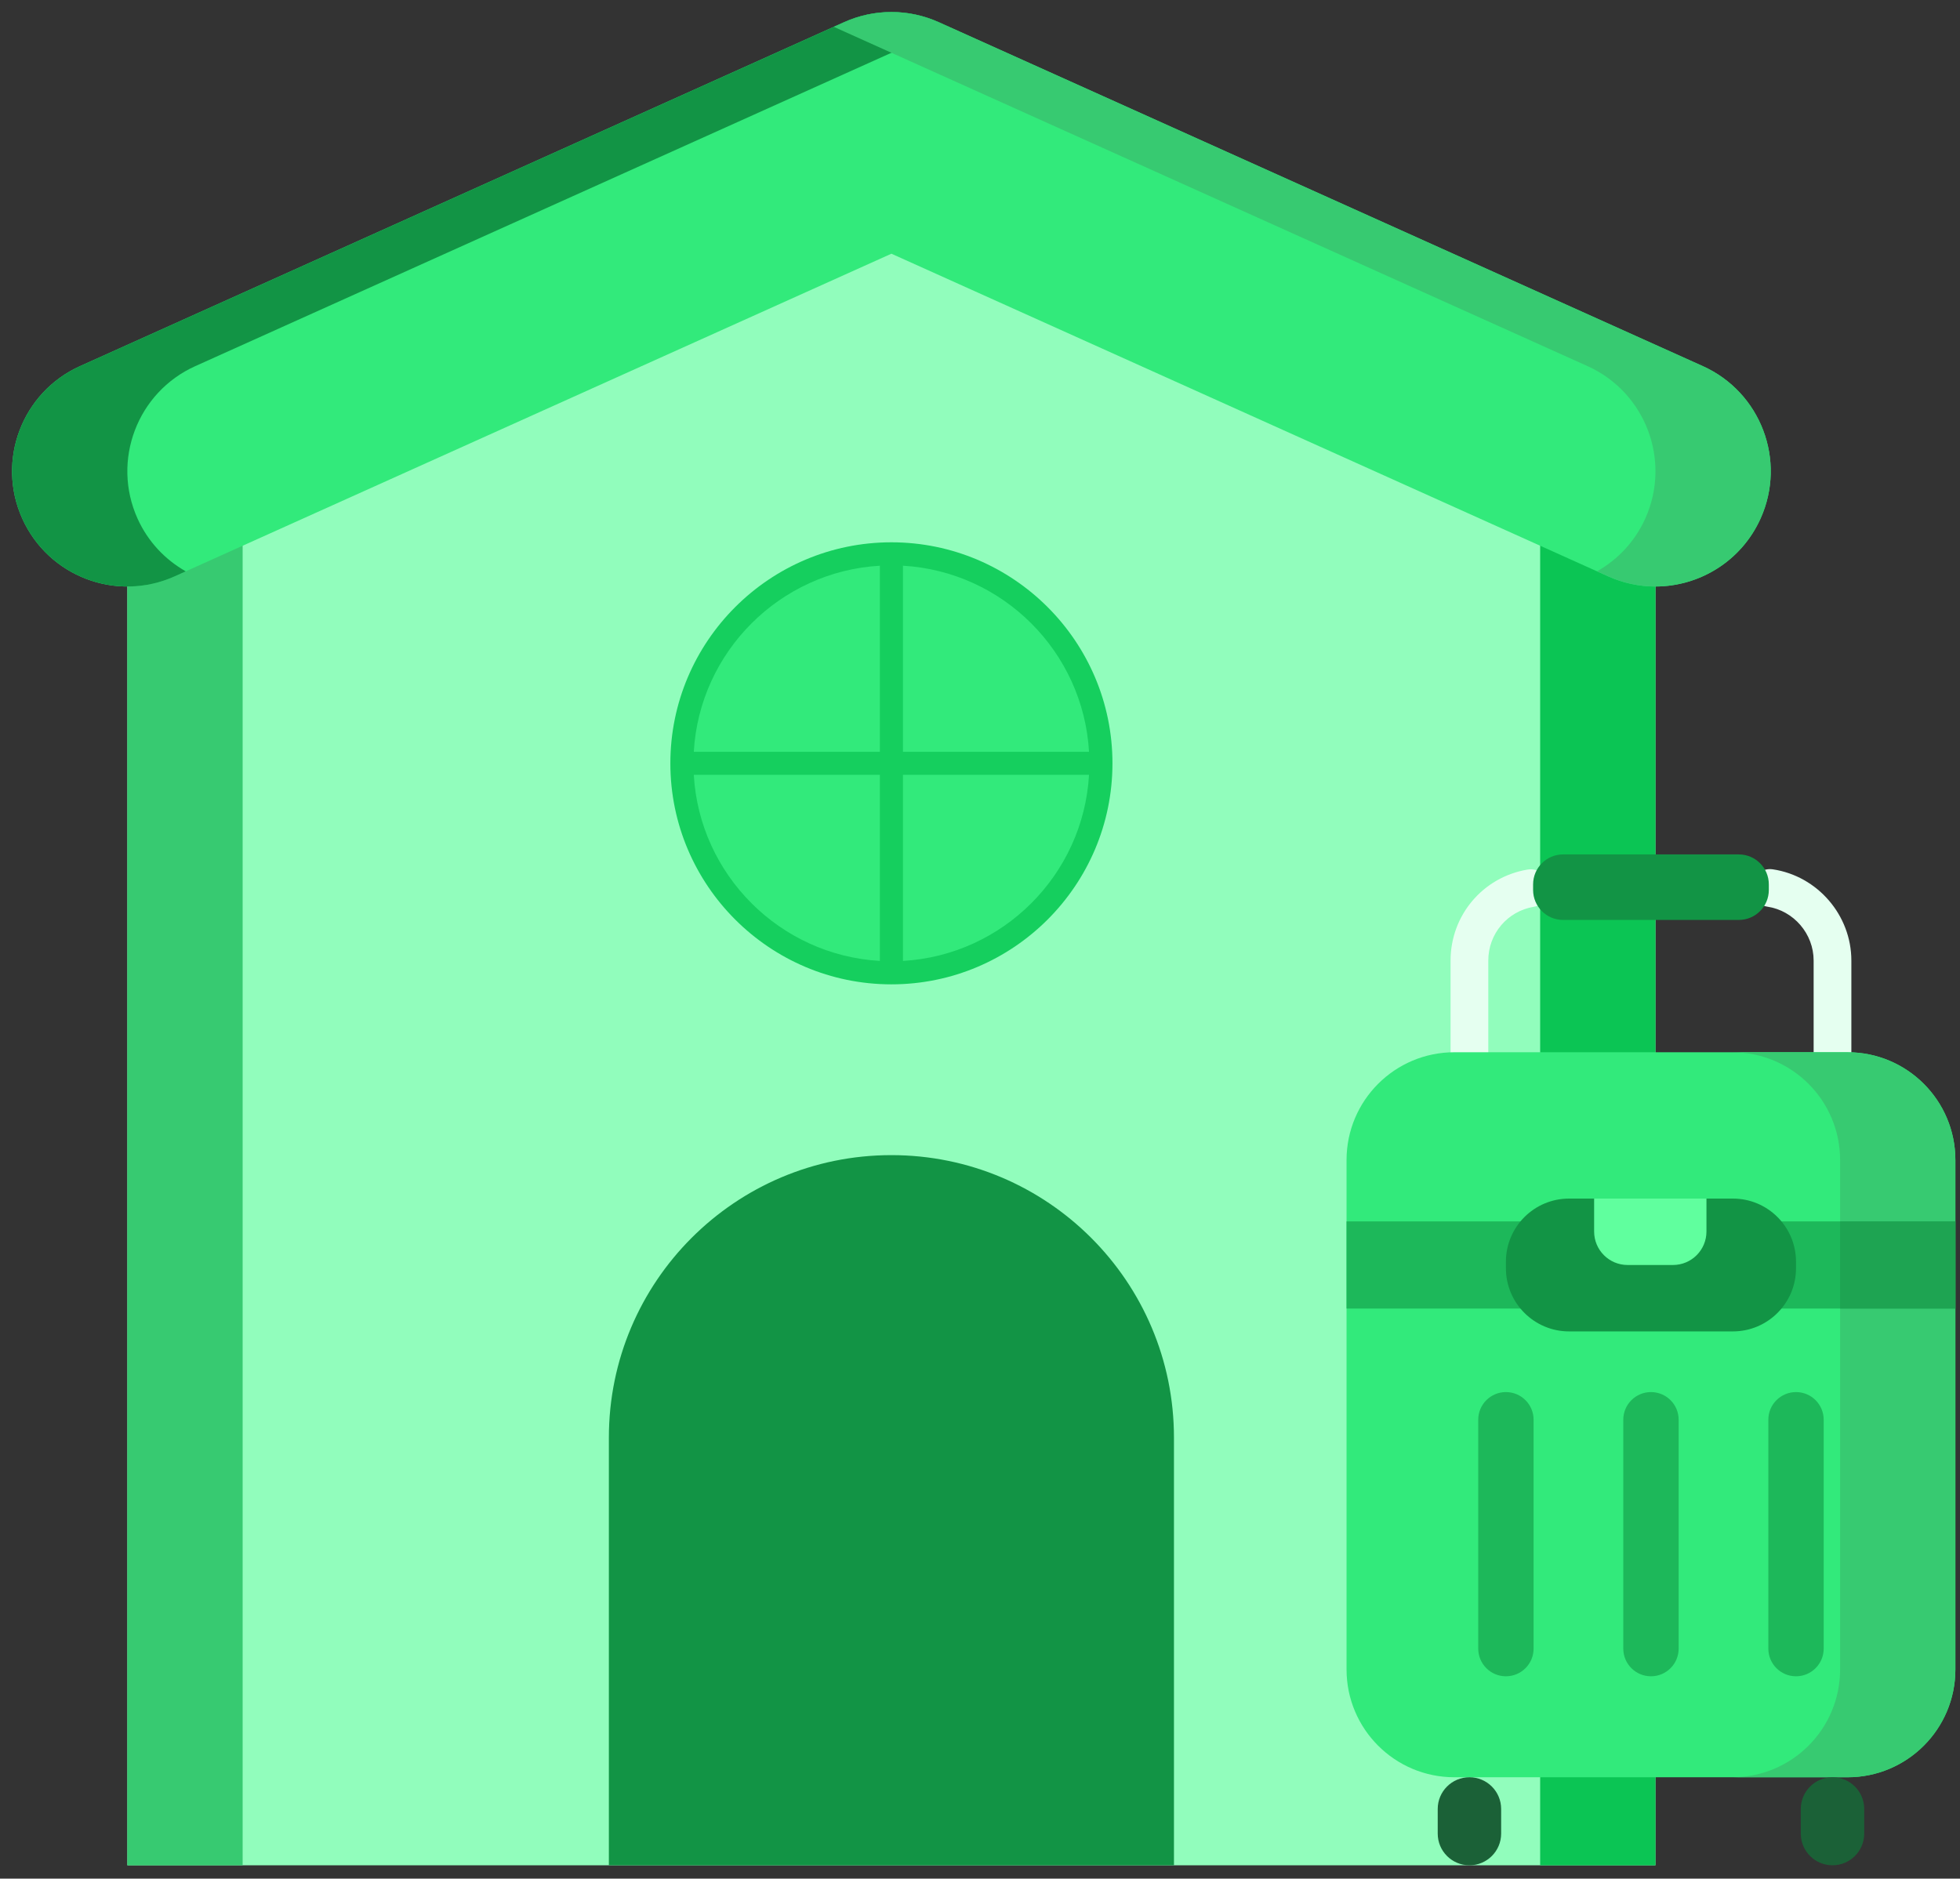 <svg width="145" height="139" viewBox="0 0 145 139" fill="none" xmlns="http://www.w3.org/2000/svg">
<rect x="0" y="0" width="145" height="139" fill="#333333" stroke="none"/>
<path d="M122.469 138.012H9.422V34.865L65.946 9.418L122.469 34.865V138.012Z" fill="#91FDBC"/>
<path d="M70.21 11.338L65.946 9.417L9.422 34.865V138.011H17.95V34.865L70.21 11.338Z" fill="#37CA71"/>
<path d="M61.681 11.338L65.945 9.417L122.469 34.865V138.011H113.94V34.865L61.681 11.338Z" fill="#0BC554"/>
<path d="M135.568 79.252C134.797 79.252 134.172 78.627 134.172 77.856V71.071C134.172 69.088 132.697 67.373 130.74 67.082C129.977 66.968 129.452 66.258 129.565 65.495C129.679 64.733 130.387 64.207 131.151 64.321C134.464 64.815 136.963 67.717 136.963 71.071V77.856C136.964 78.627 136.339 79.252 135.568 79.252Z" fill="#E5FFF0"/>
<path d="M108.708 79.252C107.937 79.252 107.312 78.627 107.312 77.856V71.071C107.312 67.722 109.706 64.892 113.004 64.34C113.762 64.213 114.484 64.726 114.611 65.486C114.738 66.246 114.225 66.965 113.465 67.093C111.517 67.418 110.103 69.091 110.103 71.071V77.856C110.103 78.627 109.478 79.252 108.708 79.252Z" fill="#E5FFF0"/>
<path d="M136.682 131.498H107.594C103.189 131.498 99.617 127.927 99.617 123.521V85.832C99.617 81.427 103.188 77.855 107.594 77.855H136.682C141.087 77.855 144.659 81.426 144.659 85.832V123.521C144.659 127.927 141.087 131.498 136.682 131.498Z" fill="#32EA7B"/>
<path d="M136.682 77.856H128.153C132.558 77.856 136.13 81.427 136.13 85.832V123.522C136.13 127.928 132.559 131.499 128.153 131.499H136.682C141.087 131.499 144.658 127.928 144.658 123.522V85.832C144.658 81.427 141.087 77.856 136.682 77.856Z" fill="#37CA71"/>
<path d="M108.708 138.011C107.412 138.011 106.362 136.961 106.362 135.666V133.844C106.362 132.548 107.412 131.498 108.708 131.498C110.003 131.498 111.054 132.548 111.054 133.844V135.666C111.054 136.961 110.003 138.011 108.708 138.011Z" fill="#1B6137"/>
<path d="M135.568 138.011C134.272 138.011 133.222 136.961 133.222 135.666V133.844C133.222 132.548 134.272 131.498 135.568 131.498C136.864 131.498 137.914 132.548 137.914 133.844V135.666C137.914 136.961 136.864 138.011 135.568 138.011Z" fill="#1B6137"/>
<path d="M128.637 68.066H115.638C114.412 68.066 113.418 67.073 113.418 65.847V65.437C113.418 64.212 114.412 63.218 115.638 63.218H128.637C129.863 63.218 130.857 64.212 130.857 65.437V65.847C130.857 67.073 129.863 68.066 128.637 68.066Z" fill="#129445"/>
<path d="M99.617 90.371H144.658V96.82H99.617V90.371Z" fill="#1DB85A"/>
<path d="M136.13 90.37H144.658V96.819H136.13V90.37Z" fill="#1EA452"/>
<path d="M128.196 98.51H116.08C113.5 98.51 111.407 96.418 111.407 93.837V93.354C111.407 90.774 113.499 88.682 116.08 88.682H128.196C130.776 88.682 132.868 90.773 132.868 93.354V93.837C132.868 96.418 130.776 98.51 128.196 98.51Z" fill="#129445"/>
<path d="M111.407 124.027C110.276 124.027 109.359 123.11 109.359 121.979V105.046C109.359 103.915 110.276 102.999 111.407 102.999C112.538 102.999 113.455 103.915 113.455 105.046V121.979C113.455 123.11 112.538 124.027 111.407 124.027Z" fill="#1DB85A"/>
<path d="M122.138 124.027C121.007 124.027 120.09 123.11 120.09 121.979V105.046C120.09 103.915 121.007 102.999 122.138 102.999C123.269 102.999 124.186 103.915 124.186 105.046V121.979C124.186 123.11 123.269 124.027 122.138 124.027Z" fill="#1DB85A"/>
<path d="M132.869 124.027C131.738 124.027 130.821 123.11 130.821 121.979V105.046C130.821 103.915 131.737 102.999 132.869 102.999C134 102.999 134.916 103.915 134.916 105.046V121.979C134.916 123.11 134 124.027 132.869 124.027Z" fill="#1DB85A"/>
<path d="M123.767 93.596H120.409C119.042 93.596 117.933 92.487 117.933 91.12V88.682H126.243V91.12C126.243 92.487 125.134 93.596 123.767 93.596Z" fill="#60FF9E"/>
<path d="M122.465 43.396C121.294 43.396 120.105 43.153 118.969 42.642L65.946 18.771L12.924 42.642C8.629 44.575 3.58 42.661 1.646 38.366C-0.287 34.071 1.627 29.022 5.922 27.089L62.445 1.641C64.672 0.639 67.221 0.639 69.447 1.641L125.971 27.088C130.266 29.022 132.18 34.071 130.247 38.366C128.825 41.525 125.718 43.395 122.465 43.396Z" fill="#32EA7B"/>
<path d="M10.174 38.367C8.24 34.072 10.155 29.022 14.449 27.089L42.33 14.537L70.21 1.986L69.447 1.642C67.22 0.64 64.671 0.64 62.445 1.642L5.921 27.089C1.626 29.022 -0.288 34.072 1.645 38.367C3.579 42.661 8.628 44.575 12.923 42.642L13.742 42.273C12.222 41.41 10.947 40.083 10.174 38.367Z" fill="#129445"/>
<path d="M121.717 38.366C123.651 34.071 121.736 29.021 117.442 27.088L61.681 1.984L62.444 1.641C64.671 0.639 67.219 0.639 69.446 1.641L125.97 27.088C130.265 29.022 132.179 34.071 130.245 38.366C128.312 42.66 123.263 44.574 118.968 42.641L118.149 42.272C119.67 41.41 120.944 40.082 121.717 38.366Z" fill="#37CA71"/>
<path d="M65.946 85.467C54.402 85.467 45.044 94.825 45.044 106.369V138.01H86.849V106.369C86.849 94.825 77.49 85.467 65.946 85.467Z" fill="#129445"/>
<path d="M65.946 71.977C74.507 71.977 81.446 65.038 81.446 56.477C81.446 47.917 74.507 40.977 65.946 40.977C57.386 40.977 50.446 47.917 50.446 56.477C50.446 65.038 57.386 71.977 65.946 71.977Z" fill="#32EA7B"/>
<path d="M65.946 72.831C74.963 72.831 82.299 65.495 82.299 56.478C82.299 47.461 74.963 40.125 65.946 40.125C56.929 40.125 49.593 47.461 49.593 56.478C49.593 65.495 56.929 72.831 65.946 72.831ZM51.326 57.331H65.093V71.098C57.695 70.671 51.753 64.729 51.326 57.331ZM66.799 71.098V57.331H80.566C80.139 64.729 74.197 70.671 66.799 71.098ZM80.566 55.625H66.798V41.857C74.197 42.284 80.139 48.226 80.566 55.625ZM65.093 41.857V55.625H51.326C51.753 48.226 57.695 42.284 65.093 41.857Z" fill="#15CF5E"/>
</svg>
